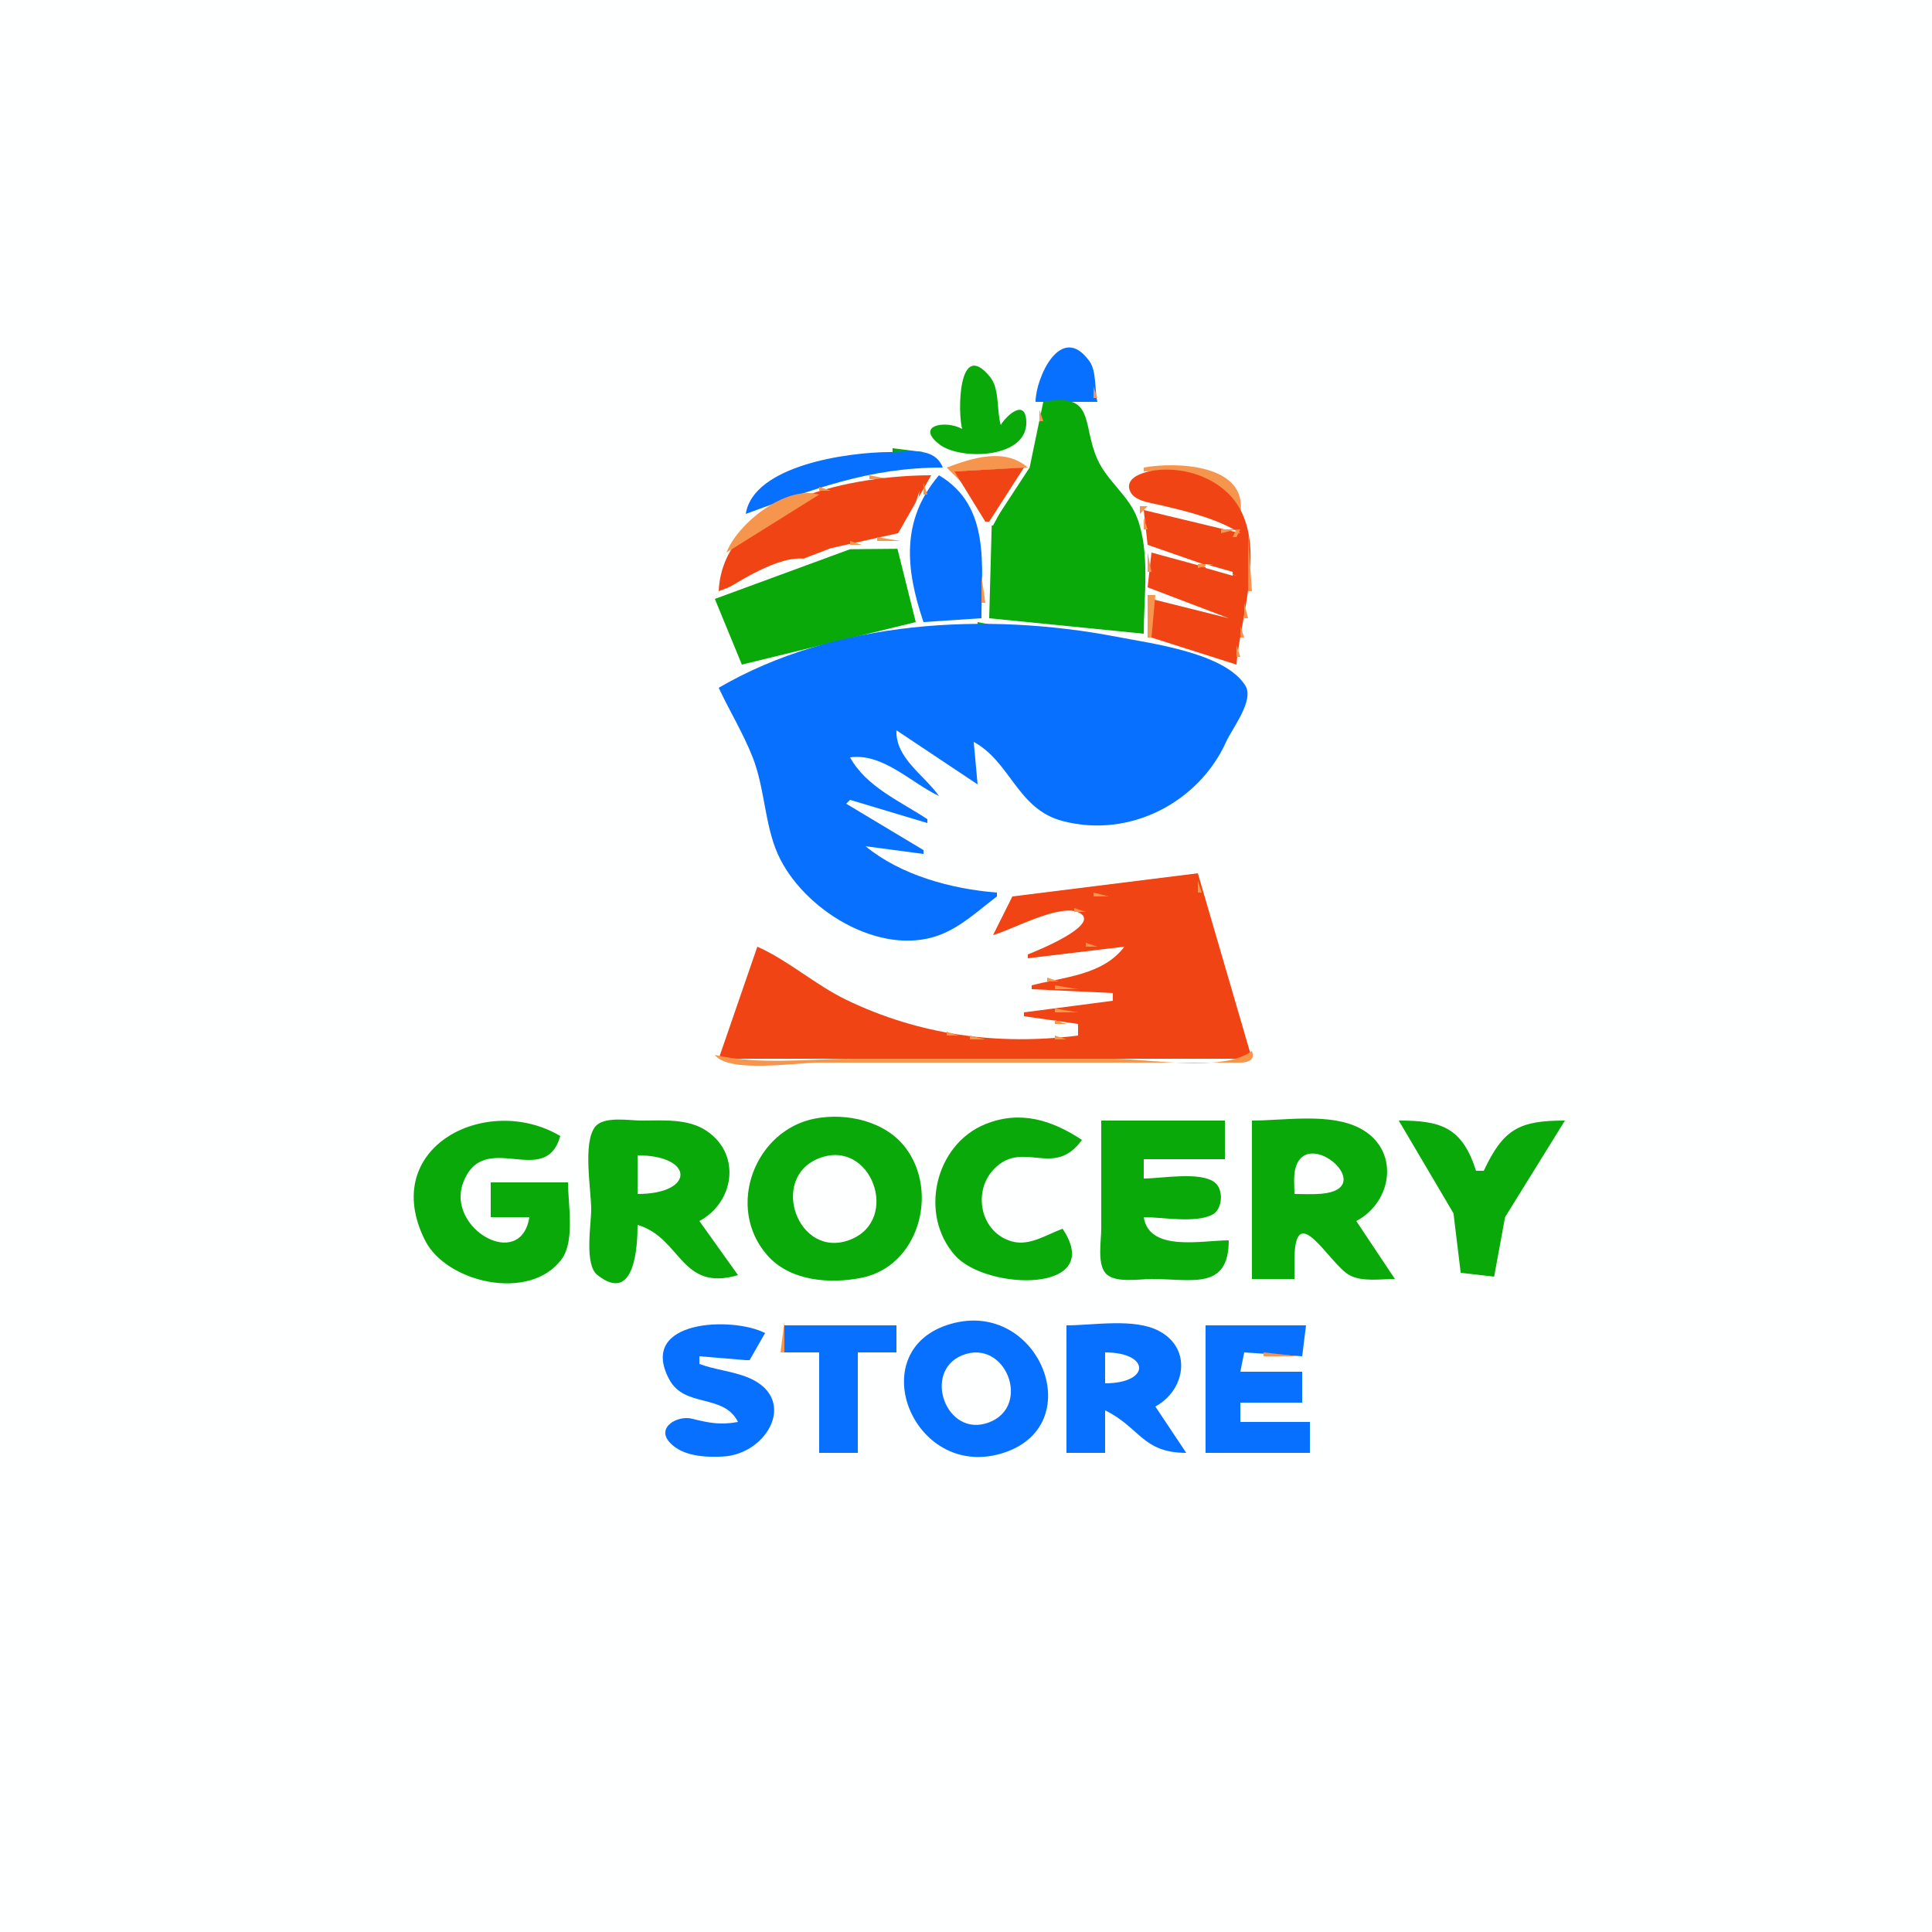 <?xml version="1.0" standalone="yes"?>
<svg xmlns="http://www.w3.org/2000/svg" width="500" height="500">
<path style="fill:#feffff; stroke:none;" d="M0 0L0 500L500 500L500 0L0 0z"/>
<path style="fill:#09a909; stroke:none;" d="M272 91L273 92L272 91z"/>
<path style="fill:#0770ff; stroke:none;" d="M268 104L284 104C283.273 100.946 283.801 96.071 281.972 93.514C274.554 83.141 268.004 97.904 268 104z"/>
<path style="fill:#09a909; stroke:none;" d="M279 91L280 92L279 91M249 111C244.656 108.616 236.758 110.101 243.153 115.03C248.679 119.29 266.961 118.734 265.538 108.244C264.858 103.232 259.981 108.146 259 110C257.86 106.145 258.812 100.663 256.142 97.434C247.905 87.474 247.849 106.903 249 111z"/>
<path style="fill:#f6964e; stroke:none;" d="M283 100L283 103L284 103L283 100z"/>
<path style="fill:#09a909; stroke:none;" d="M270 104L266.468 121L256.652 136L256 160L296 164C296 154.565 297.72 142.987 294.287 134C292.094 128.26 286.607 124.557 284.075 119C279.869 109.77 283.671 101.5 270 104z"/>
<path style="fill:#f6964e; stroke:none;" d="M278 103L279 104L278 103M269 106L269 109L270 109L269 106z"/>
<path style="fill:#feffff; stroke:none;" d="M249 111L250 112L249 111z"/>
<path style="fill:#09a909; stroke:none;" d="M231 116L231 117L239 117L231 116M221.667 117.333L222.333 117.667L221.667 117.333z"/>
<path style="fill:#0770ff; stroke:none;" d="M193 133C210.642 126.58 224.746 121 244 121C241.757 115.419 235.145 116.976 230 117.001C219.586 117.051 194.989 120.387 193 133z"/>
<path style="fill:#09a909; stroke:none;" d="M216 118L217 119L216 118z"/>
<path style="fill:#f6964e; stroke:none;" d="M245 121L250 126L247 122L266 121C259.997 115.78 251.686 118.508 245 121z"/>
<path style="fill:#09a909; stroke:none;" d="M212 119L213 120L212 119M209 120L210 121L209 120z"/>
<path style="fill:#f14414; stroke:none;" d="M247 122L255 135L256 135L265 121L247 122z"/>
<path style="fill:#f6964e; stroke:none;" d="M296 121L296 122C306.438 121.624 315.289 123.331 321 133C323.115 119.984 304.125 119.492 296 121z"/>
<path style="fill:#09a909; stroke:none;" d="M206 121L207 122L206 121z"/>
<path style="fill:#f14414; stroke:none;" d="M321 138L296 132L297 141L320 149L298 143L297 152L318 160L298 155L298 165L320 172C321.043 158.892 328.924 138.251 317.671 127.519C312.854 122.925 305.57 120.884 299 121.709C296.628 122.007 291.183 123.286 292.346 126.816C293.283 129.661 297.572 130.077 300 130.65C307.149 132.339 314.721 134.101 321 138z"/>
<path style="fill:#09a909; stroke:none;" d="M204 122L205 123L204 122z"/>
<path style="fill:#f6964e; stroke:none;" d="M222 122L223 123L222 122M264 122L263 124L264 122M294 122L295 123L294 122z"/>
<path style="fill:#09a909; stroke:none;" d="M202 123L203 124L202 123z"/>
<path style="fill:#f6964e; stroke:none;" d="M225 123L225 124L230 124L225 123z"/>
<path style="fill:#f14414; stroke:none;" d="M186 153L215 141.873L232.44 137.987L241 123C222.118 123 187.108 128.804 186 153z"/>
<path style="fill:#0770ff; stroke:none;" d="M243 123C233.122 134.619 234.322 147.186 239 161L254 160C254 146.504 256.499 130.973 243 123z"/>
<path style="fill:#09a909; stroke:none;" d="M244 123L245 124L244 123z"/>
<path style="fill:#feffff; stroke:none;" d="M264 123L256 136L257 136L264 123z"/>
<path style="fill:#f6964e; stroke:none;" d="M292 123L293 124L292 123M220.667 124.333L221.333 124.667L220.667 124.333z"/>
<path style="fill:#09a909; stroke:none;" d="M245 124L246 125L245 124z"/>
<path style="fill:#f6964e; stroke:none;" d="M291 124L292 125L291 124M216.667 125.333L217.333 125.667L216.667 125.333M239 125L239 128L240 128L239 125M290 125L292 128L290 125z"/>
<path style="fill:#09a909; stroke:none;" d="M196 126L197 127L196 126z"/>
<path style="fill:#f6964e; stroke:none;" d="M212 126L212 127L215 127L212 126z"/>
<path style="fill:#feffff; stroke:none;" d="M239 126L240 127L239 126z"/>
<path style="fill:#f6964e; stroke:none;" d="M261 126L262 127L261 126M188 143L212 128C203.35 125.449 190.92 135.469 188 143z"/>
<path style="fill:#feffff; stroke:none;" d="M238 127L236 133L237 133L238 127z"/>
<path style="fill:#f6964e; stroke:none;" d="M250 127L251 128L250 127M260 127L261 128L260 127z"/>
<path style="fill:#feffff; stroke:none;" d="M290 127L291 128L290 127z"/>
<path style="fill:#09a909; stroke:none;" d="M249 128L250 129L249 128z"/>
<path style="fill:#f6964e; stroke:none;" d="M251 128L252 129L251 128M292 128L293 129L292 128M236 129L237 130L236 129M293.667 129.333L294.333 129.667L293.667 129.333M298.667 130.333L299.333 130.667L298.667 130.333z"/>
<path style="fill:#09a909; stroke:none;" d="M251 131L252 132L251 131z"/>
<path style="fill:#f6964e; stroke:none;" d="M253 131L254 132L253 131M257 131L258 132L257 131M295 131L295 133L297 131L295 131M302.667 131.333L303.333 131.667L302.667 131.333M192 132L193 133L192 132M235 132L236 133L235 132M299.667 132.333L300.333 132.667L299.667 132.333M306.667 132.333L307.333 132.667L306.667 132.333z"/>
<path style="fill:#09a909; stroke:none;" d="M252 133L253 134L252 133z"/>
<path style="fill:#f6964e; stroke:none;" d="M254.333 133.667L254.667 134.333L254.333 133.667M303.667 133.333L304.333 133.667L303.667 133.333M310 133L311 134L310 133M234 134L235 135L234 134M296 134L296 137L297 137L296 134M307.667 134.333L308.333 134.667L307.667 134.333M313 134L314 135L313 134M322.333 134.667L322.667 135.333L322.333 134.667M255 135L256 136L255 135M310.667 135.333L311.333 135.667L310.667 135.333M316 135L317 136L316 135z"/>
<path style="fill:#09a909; stroke:none;" d="M253 136L254 137L253 136z"/>
<path style="fill:#f6964e; stroke:none;" d="M313.667 136.333L314.333 136.667L313.667 136.333M316 137L316 138L320 137L319 139L320 139L321 137L316 137z"/>
<path style="fill:#feffff; stroke:none;" d="M318.667 137.333L319.333 137.667L318.667 137.333z"/>
<path style="fill:#f6964e; stroke:none;" d="M233 138L234 139L233 138M323 138L323 153L324 153L323 138M227 139L227 140L233 140L227 139M220 140L220 141L223 141L220 140M216 141L217 142L216 141z"/>
<path style="fill:#09a909; stroke:none;" d="M185 155L192 172L237 161L232.262 142.028L220 142.134L185 155z"/>
<path style="fill:#f6964e; stroke:none;" d="M298.667 141.333L299.333 141.667L298.667 141.333M212 142L213 143L212 142M302.667 142.333L303.333 142.667L302.667 142.333M208.667 143.333L209.333 143.667L208.667 143.333M297 143L297 148L298 148L297 143M299.667 143.333L300.333 143.667L299.667 143.333M306 143L307 144L306 143M187 144L188 145L187 144M205 144L206 145L205 144z"/>
<path style="fill:#feffff; stroke:none;" d="M187 153L187 154L210 145C203.331 142.687 192.683 149.683 187 153z"/>
<path style="fill:#f6964e; stroke:none;" d="M303.667 144.333L304.333 144.667L303.667 144.333M309.667 144.333L310.333 144.667L309.667 144.333M202.667 145.333L203.333 145.667L202.667 145.333M307 145L308 146L307 145M310 146L310 147L314 146L310 146M186.333 146.667L186.667 147.333L186.333 146.667M200 146L201 147L200 146z"/>
<path style="fill:#feffff; stroke:none;" d="M312 146L312 147L319 149L319 148L312 146z"/>
<path style="fill:#f6964e; stroke:none;" d="M315 146L316 147L315 146M313 147L314 148L313 147M318 147L319 148L318 147M195 148L196 149L195 148M316 148L317 149L316 148M319 148L320 149L319 148M193 149L194 150L193 149M254 149L254 156L255 156L254 149M318 149L319 150L318 149M185 150L187 154L185 150M191 150L192 151L191 150M297 150L298 151L297 150M189 151L190 152L189 151M297 152L298 153L297 152M300.667 153.333L301.333 153.667L300.667 153.333M297 154L297 165L298 165L299 154L297 154M304.667 154.333L305.333 154.667L304.667 154.333M237 155L238 156L237 155M302 155L303 156L302 155M308 155L309 156L308 155M306 156L307 157L306 156M311 156L312 157L311 156M322 156L322 160L323 160L322 156M254.333 157.667L254.667 158.333L254.333 157.667M309 157L310 158L309 157M314 157L315 158L314 157M312 158L313 159L312 158M315 160L318 159L315 160z"/>
<path style="fill:#feffff; stroke:none;" d="M316.667 159.333L317.333 159.667L316.667 159.333z"/>
<path style="fill:#f6964e; stroke:none;" d="M240 160L241 161L240 160M271 160L272 161L271 160M230 161L231 162L230 161z"/>
<path style="fill:#09a909; stroke:none;" d="M253 161L253 162L258 162L253 161z"/>
<path style="fill:#f6964e; stroke:none;" d="M280 161L281 162L280 161z"/>
<path style="fill:#09a909; stroke:none;" d="M237.667 162.333L238.333 162.667L237.667 162.333z"/>
<path style="fill:#0770ff; stroke:none;" d="M186 178C188.834 184.07 192.333 189.733 194.796 196C197.928 203.973 197.884 213.364 201.279 221C207.598 235.216 227.537 247.726 243 242.035C248.728 239.927 253.208 235.611 258 232L258 231C246.26 230.066 233.192 226.554 224 219L239 221L239 220L219 208L220 207L240 213L240 212C233.023 207.383 224.121 203.597 220 196C228.517 194.845 235.698 202.547 243 206C239.127 200.502 231.737 196.247 232 189L253 203L252 192C261.541 197.187 263.279 209.407 275 212.482C292.548 217.086 310.342 207.47 317.312 192C318.909 188.454 324.704 181.238 322.264 177.379C316.921 168.926 297.932 166.526 289 164.803C255.404 158.323 216.022 160.477 186 178z"/>
<path style="fill:#09a909; stroke:none;" d="M272.667 162.333L273.333 162.667L272.667 162.333z"/>
<path style="fill:#f6964e; stroke:none;" d="M321 162L321 165L322 165L321 162z"/>
<path style="fill:#09a909; stroke:none;" d="M229.667 163.333L230.333 163.667L229.667 163.333M281 163L282 164L281 163M223 164L224 165L223 164M287 164L288 165L287 164M218 165L219 166L218 165M292 165L293 166L292 165z"/>
<path style="fill:#f6964e; stroke:none;" d="M300 165L301 166L300 165M207 166L208 167L207 166z"/>
<path style="fill:#09a909; stroke:none;" d="M214 166L215 167L214 166M297 166L298 167L297 166z"/>
<path style="fill:#f6964e; stroke:none;" d="M303.667 166.333L304.333 166.667L303.667 166.333z"/>
<path style="fill:#09a909; stroke:none;" d="M210 167L211 168L210 167z"/>
<path style="fill:#f6964e; stroke:none;" d="M306.667 167.333L307.333 167.667L306.667 167.333M320 167L320 170L321 170L320 167M201 168L202 169L201 168z"/>
<path style="fill:#09a909; stroke:none;" d="M206 168L207 169L206 168M304 168L305 169L304 168z"/>
<path style="fill:#f6964e; stroke:none;" d="M309 168L310 169L309 168z"/>
<path style="fill:#09a909; stroke:none;" d="M203 169L204 170L203 169M307 169L308 170L307 169z"/>
<path style="fill:#f6964e; stroke:none;" d="M312 169L313 170L312 169M314 170L315 171L314 170M191 171L192 172L191 171z"/>
<path style="fill:#09a909; stroke:none;" d="M198 171L199 172L198 171M312 171L313 172L312 171z"/>
<path style="fill:#f6964e; stroke:none;" d="M317 171L318 172L317 171z"/>
<path style="fill:#09a909; stroke:none;" d="M196 172L197 173L196 172z"/>
<path style="fill:#f6964e; stroke:none;" d="M319 172L320 173L319 172z"/>
<path style="fill:#09a909; stroke:none;" d="M194 173L195 174L194 173M192 174L193 175L192 174M318 174L319 175L318 174M190 175L191 176L190 175M320 175L321 176L320 175z"/>
<path style="fill:#f6964e; stroke:none;" d="M322 181L323 182L322 181M235 190L236 191L235 190M253 192L254 193L253 192M232 194L233 195L232 194M224 195L225 196L224 195M195 197L196 198L195 197M221 199L222 200L221 199M222 200L223 201L222 200M235 201L236 202L235 201M312 202L313 203L312 202M238 203L239 204L238 203z"/>
<path style="fill:#0770ff; stroke:none;" d="M253 203L254 204L253 203z"/>
<path style="fill:#f6964e; stroke:none;" d="M242 204L243 205L242 204M309 204L310 205L309 204M241 205L242 206L241 205M243.333 205.667L243.667 206.333L243.333 205.667M198 207L199 208L198 207M220.667 207.333L221.333 207.667L220.667 207.333M232 207L233 208L232 207M229 209L230 210L229 209M268 209L269 210L268 209M297 210L298 211L297 210M237 212L238 213L237 212M291 212L292 213L291 212M279.667 213.333L280.333 213.667L279.667 213.333M284.667 213.333L285.333 213.667L284.667 213.333M231 216L232 217L231 216M227 218L228 219L227 218M200 219L201 220L200 219M232 219L233 220L232 219M236 220L237 221L236 220M203 224L204 225L203 224M234 225L235 226L234 225M309 225L310 226L309 225M306 226L307 227L306 226z"/>
<path style="fill:#f14414; stroke:none;" d="M262 232L257 242C261.945 240.65 274.706 233.466 279.534 236.327C284.822 239.462 267.935 246.249 266 247L266 248L291 245C285.429 252.379 275.415 252.822 267 255L267 256L288 257L288 259L265 262L265 263L279 265L279 268C258.313 270.615 237.895 267.889 219 258.742C210.937 254.838 204.067 248.59 196 245L186 274L324 274L310 226L262 232z"/>
<path style="fill:#f6964e; stroke:none;" d="M240 227L241 228L240 227M303.667 227.333L304.333 227.667L303.667 227.333M300 228L301 229L300 228M310 228L310 231L311 231L310 228M296.667 229.333L297.333 229.667L296.667 229.333M291.667 230.333L292.333 230.667L291.667 230.333M283 231L283 232L287 232L283 231M272 232L273 233L272 232M262.333 233.667L262.667 234.333L262.333 233.667M311.333 234.667L311.667 235.333L311.333 234.667M278 235L278 236L281 236L278 235M261 236L262 237L261 236M274 236L275 237L274 236M260 237L261 238L260 237M270.667 237.333L271.333 237.667L270.667 237.333M267 238L268 239L267 238M281 238L282 239L281 238M312.333 238.667L312.667 239.333L312.333 238.667M264 239L265 240L264 239M261.667 240.333L262.333 240.667L261.667 240.333M279 240L280 241L279 240M224 241L225 242L224 241M244 241L245 242L244 241M259 241L260 242L259 241M278 241L279 242L278 241M256 242L257 243L256 242M276 242L277 243L276 242M313.333 242.667L313.667 243.333L313.333 242.667M232 243L233 244L232 243M236.667 243.333L237.333 243.667L236.667 243.333M274 243L275 244L274 243M196 244L197 245L196 244M272 244L273 245L272 244M281 244L281 245L284 245L281 244M288.667 244.333L289.333 244.667L288.667 244.333M269 245L270 246L269 245M276.667 245.333L277.333 245.667L276.667 245.333M290.333 245.667L290.667 246.333L290.333 245.667M314.333 245.667L314.667 246.333L314.333 245.667M195.333 246.667L195.667 247.333L195.333 246.667M267 246L268 247L267 246M272.667 246.333L273.333 246.667L272.667 246.333M200 247L201 248L200 247M265.333 247.667L265.667 248.333L265.333 247.667M268.667 247.333L269.333 247.667L268.667 247.333M201 248L202 249L201 248M315.333 248.667L315.667 249.333L315.333 248.667M194.333 249.667L194.667 250.333L194.333 249.667M287 249L288 250L287 249M204 250L205 251L204 250M284 250L285 251L284 250M280.667 251.333L281.333 251.667L280.667 251.333M316.333 251.667L316.667 252.333L316.333 251.667M193.333 252.667L193.667 253.333L193.333 252.667M207 252L208 253L207 252M276.667 252.333L277.333 252.667L276.667 252.333M209 253L210 254L209 253M271 253L271 254L274 254L271 253M210 254L211 255L210 254M267.667 254.333L268.333 254.667L267.667 254.333M317.333 254.667L317.667 255.333L317.333 254.667M192.333 255.667L192.667 256.333L192.333 255.667M212 255L213 256L212 255M266 255L267 256L266 255M273 255L273 256L279 256L273 255M214 256L215 257L214 256M285.667 256.333L286.333 256.667L285.667 256.333M216 257L217 258L216 257M287 257L288 258L287 257M318.333 257.667L318.667 258.333L318.333 257.667M191.333 258.667L191.667 259.333L191.333 258.667M218 258L219 259L218 258M220 259L221 260L220 259M222 260L223 261L222 260M283.667 260.333L284.333 260.667L283.667 260.333M319 260L320 261L319 260M190 261L191 262L190 261M225 261L226 262L225 261M273 261L273 262L279 262L273 261M227 262L228 263L227 262M320.333 262.667L320.667 263.333L320.333 262.667M189.333 263.667L189.667 264.333L189.333 263.667M230 263L231 264L230 263M265.667 263.333L266.333 263.667L265.667 263.333M233.667 264.333L234.333 264.667L233.667 264.333M273 264L273 265L276 265L273 264M237 265L238 266L237 265M278 265L279 266L278 265M321 265L322 266L321 265M188 266L189 267L188 266M240.667 266.333L241.333 266.667L240.667 266.333M245 267L245 268L248 268L245 267M278 267L279 268L278 267M322.333 267.667L322.667 268.333L322.333 267.667M187.333 268.667L187.667 269.333L187.333 268.667M251 268L251 269L255 269L251 268M273 268L273 269L276 269L273 268M323 270L324 271L323 270M186 271L187 272L186 271M324 272C316.593 277.612 297.192 274 288 274L221 274C209.412 274 196.307 275.692 185 273C188.526 277.83 206.113 275 212 275L294 275L318 275C320.55 274.994 325.354 275.593 324 272z"/>
<path style="fill:#09a909; stroke:none;" d="M147 306L127 306L127 315L137 315C134.774 329.078 115.329 317.94 119.894 306.004C125.272 291.944 141.09 307.88 145 294C125.99 282.713 97.886 296.898 110 320.999C115.537 332.016 137.231 337.018 145.397 325.812C148.829 321.101 147 311.573 147 306M211 289.468C195.402 292.409 187.684 312.37 198.532 324.815C204.413 331.561 214.74 332.352 223 330.685C237.717 327.715 243.075 308.596 234.362 297.043C229.171 290.161 219.15 287.931 211 289.468M275 318C270.891 319.47 266.544 322.515 262.001 321.307C253.707 319.102 251.508 308.277 257.394 302.394C264.899 294.893 272.801 305.093 280 295C272.216 289.872 264.049 287.266 255 290.931C241.953 296.214 237.725 314.382 247.214 324.956C255.387 334.064 286.225 334.791 275 318M165 317C176.376 320.339 176.085 334.409 191 330L181 316C189.885 311.28 191.99 298.909 182.956 292.728C178.097 289.403 171.581 290 166 290C162.849 290 156.261 288.784 154.028 291.603C150.763 295.725 153 307.912 153 313C153 316.937 151.171 327.254 154.603 329.972C164.408 337.737 165 322.157 165 317M285 290L285 318C285 321.121 283.954 326.779 286.028 329.397C288.261 332.216 294.849 331 298 331C308.522 331 317.99 334 318 321C310.972 321 297.449 324.085 296 315C300.934 315 309.202 316.601 313.682 314.397C316.428 313.045 316.77 307.908 314.397 306.028C310.693 303.093 300.556 305 296 305L296 300L317 300L317 290L285 290M324 290L324 331L335 331L335.001 325.975C335.114 309.96 344.041 327.097 349.174 329.972C352.466 331.817 357.358 331 361 331L351 316C360.48 311.037 362.389 297.483 351.96 292C344.209 287.925 332.509 290 324 290M362 290L376.157 314L378.028 329.397L386.682 330.397L389.51 315L405 290C393.347 290 389.126 292.033 384 303L382 303C378.39 291.671 372.886 290 362 290z"/>
<path style="fill:#f6964e; stroke:none;" d="M377 294L378 295L377 294z"/>
<path style="fill:#feffff; stroke:none;" d="M165 299L165 309C179.902 308.998 179.702 299.002 165 299M212.005 299.742C198.91 304.81 206.518 326.048 219.995 320.848C233.182 315.76 225.501 294.52 212.005 299.742M335 309C337.313 309 339.692 309.147 341.997 308.941C356.835 307.616 338.504 291.495 335.318 302.147C334.687 304.256 335.002 306.825 335 309z"/>
<path style="fill:#f6964e; stroke:none;" d="M234 323L235 324L234 323M126 331L127 332L126 331z"/>
<path style="fill:#0770ff; stroke:none;" d="M191 368C186.356 368.849 183.496 368.246 179 367.148C175.348 366.256 169.686 369.411 173.377 373.362C176.694 376.913 182.515 377.172 187 376.96C198.847 376.398 206.931 361.459 192.999 356.264C189.121 354.818 184.924 354.433 181 353L181 351L193 352L194 352L198 345C189.736 340.668 164.94 341.451 173.179 356.956C177.173 364.472 187.243 360.551 191 368z"/>
<path style="fill:#f6964e; stroke:none;" d="M203 342L202 350L203 350L203 342M230 342L231 343L230 342z"/>
<path style="fill:#0770ff; stroke:none;" d="M246 342.638C222.949 349.303 236.128 382.822 259 376.211C282.363 369.458 269.097 335.96 246 342.638z"/>
<path style="fill:#f6964e; stroke:none;" d="M277 342L278 343L277 342z"/>
<path style="fill:#0770ff; stroke:none;" d="M203 343L203 350L212 350L212 376L222 376L222 350L232 350L232 343L203 343M276 343L276 376L286 376L286 365C295.014 369.395 295.654 375.999 307 376L299 364C306.678 359.895 308.699 349.096 299.957 344.457C293.559 341.062 283.059 343 276 343z"/>
<path style="fill:#f6964e; stroke:none;" d="M298 343L299 344L298 343z"/>
<path style="fill:#0770ff; stroke:none;" d="M312 343L312 376L339 376L339 368L321 368L321 363L337 363L337 355L321 355L322 350L337 351L338 343L312 343z"/>
<path style="fill:#f6964e; stroke:none;" d="M300 344L301 345L300 344M172 348L173 349L172 348M185.667 349.333L186.333 349.667L185.667 349.333z"/>
<path style="fill:#feffff; stroke:none;" d="M249.044 350.743C238.606 354.936 244.895 372.351 255.981 368.103C267.084 363.849 260.211 346.257 249.044 350.743M286 350L286 358C297.752 357.991 297.73 350.034 286 350z"/>
<path style="fill:#f6964e; stroke:none;" d="M324 350L325 351L324 350M327 350L327 351L336 351L327 350M337 350L338 351L337 350M234 354L235 355L234 354M243 358L244 359L243 358M200 364L201 365L200 364M255 368L256 369L255 368M296 375L297 376L296 375z"/>
</svg>

